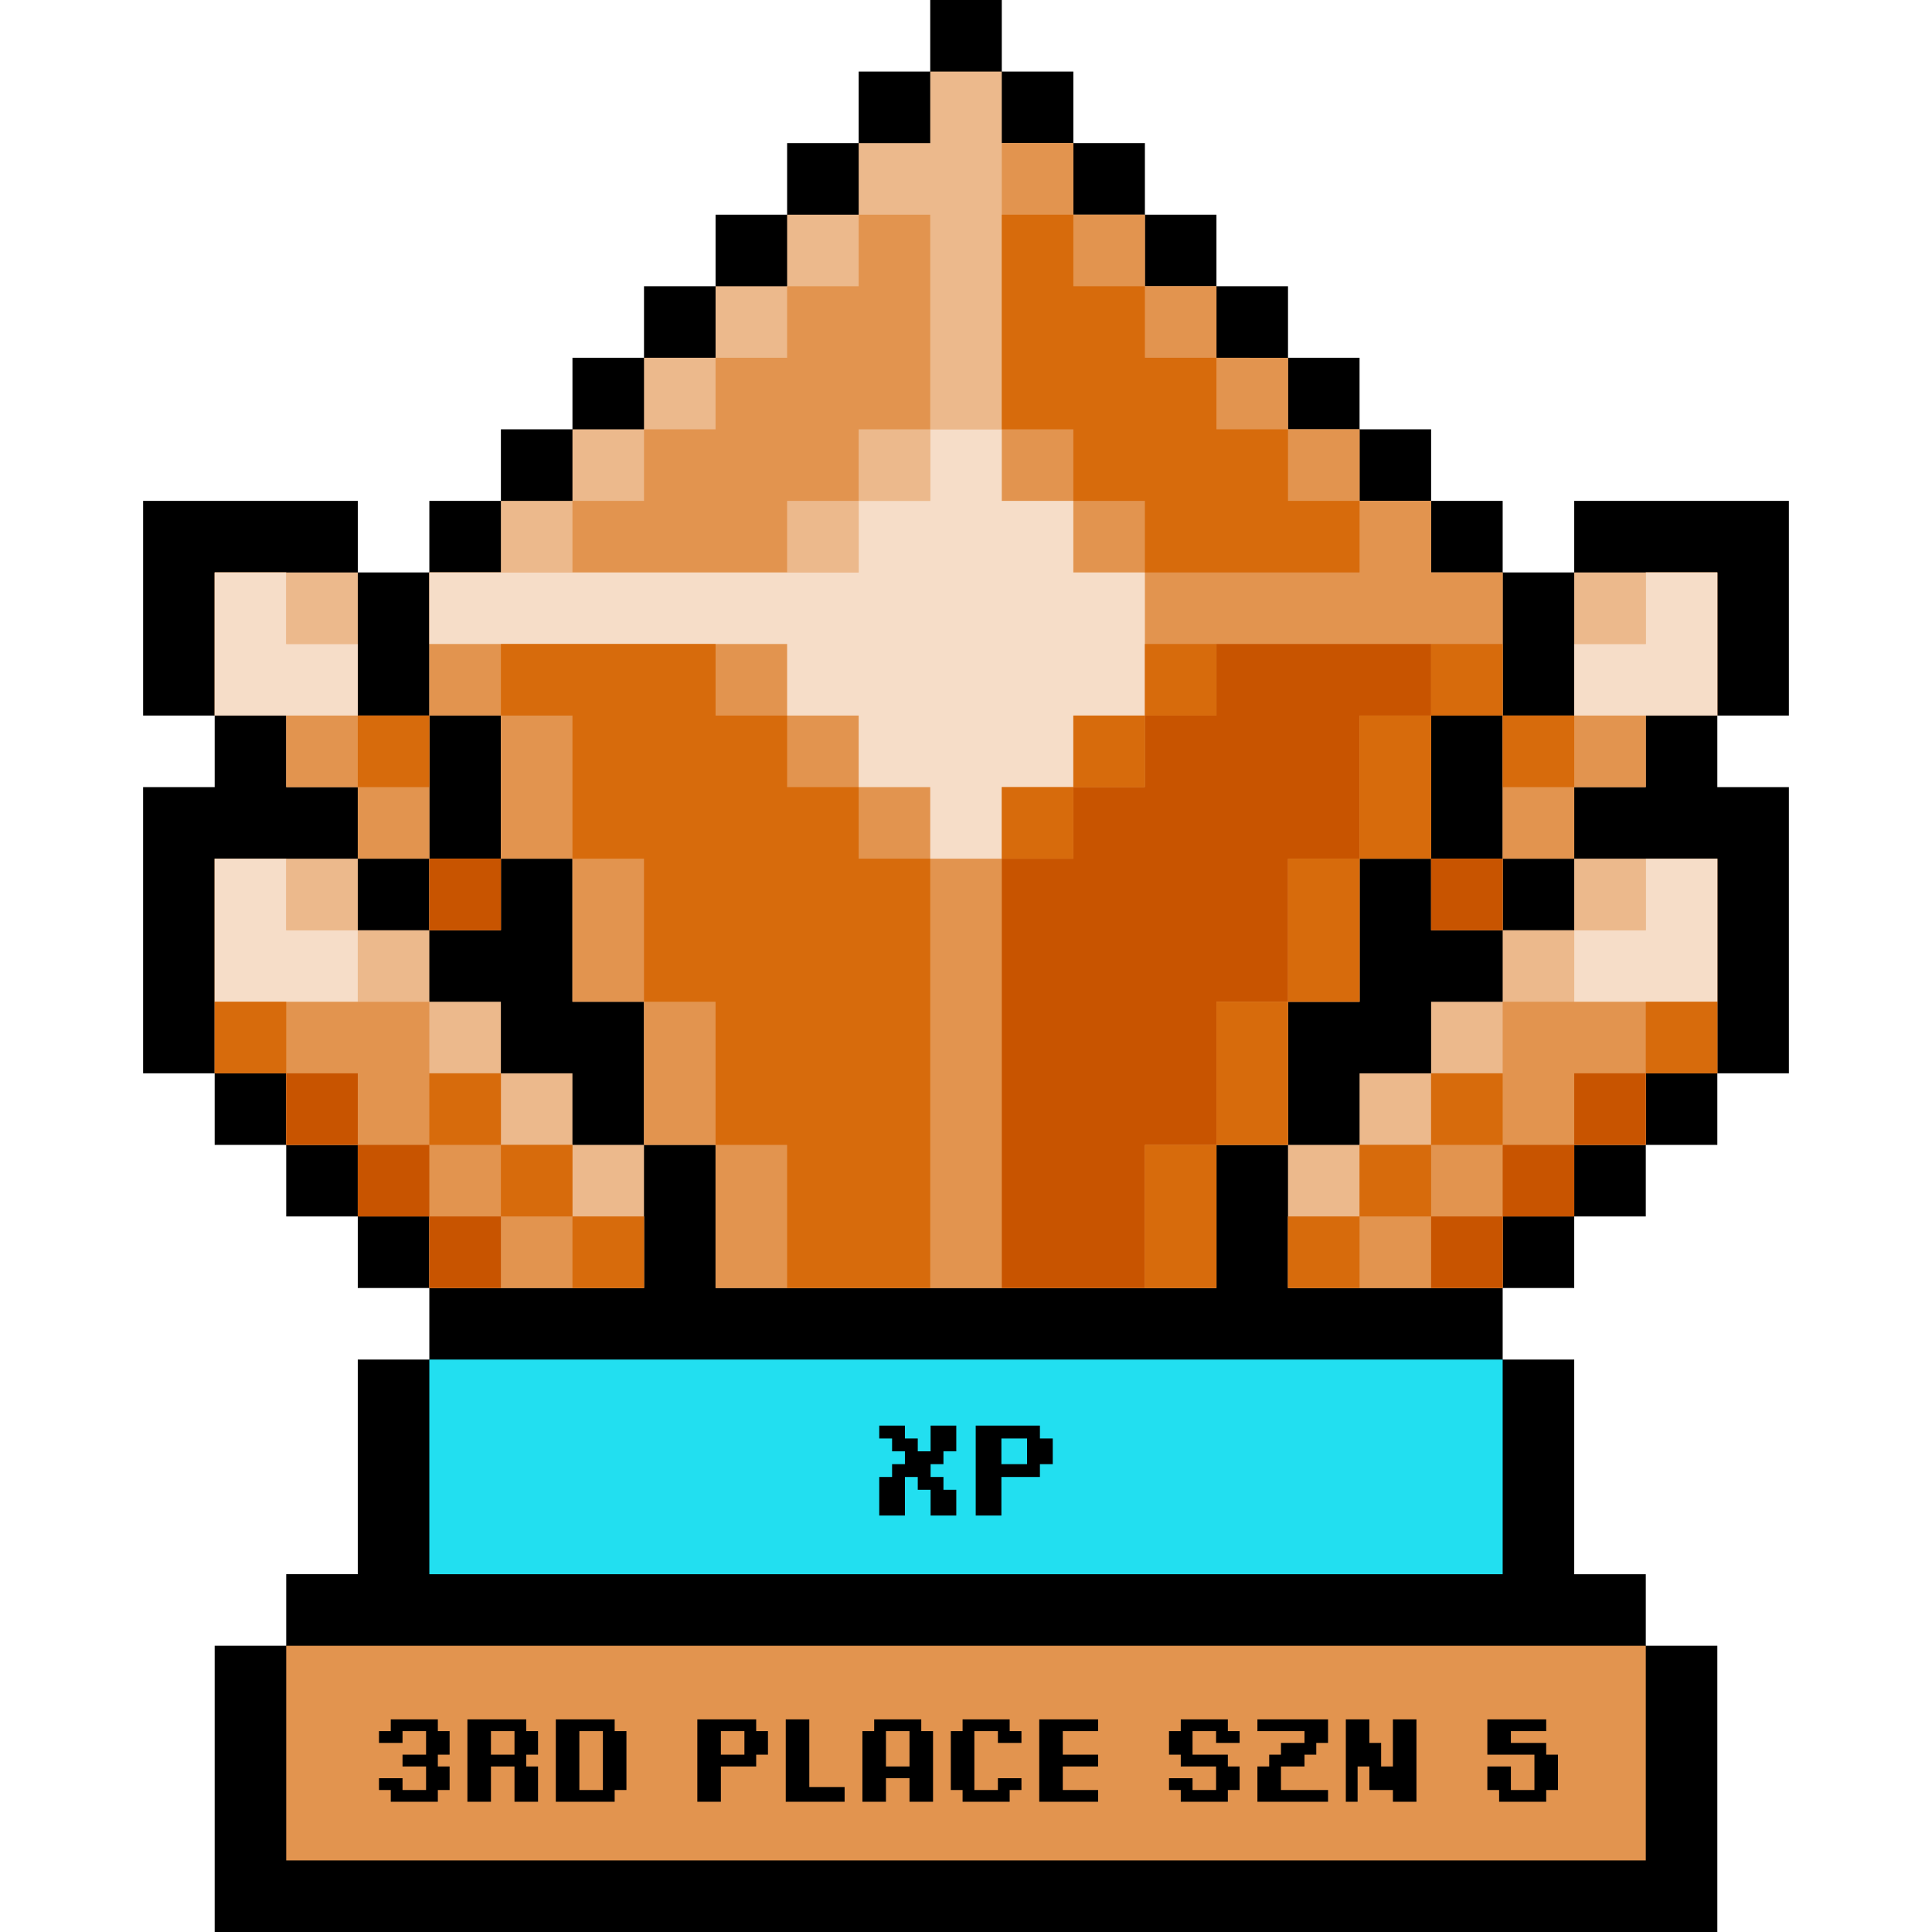 <svg xmlns="http://www.w3.org/2000/svg" xmlns:xlink="http://www.w3.org/1999/xlink" width="1082" height="1082"><path d="M881.63 280.519v40.073h-40.073v-40.073h-40.075v-40.073h-40.073V200.37h-40.073v-40.073h-40.075v-40.075h-40.073V80.148h-40.075V40.075H561.04V0h-40.073v40.075h-40.075v40.073h-40.073v40.073h-40.073v40.075h-40.075v40.073h-40.073v40.075h-40.075v40.073H240.45v40.073h-40.073v-40.073H80.154v120.222h40.075v40.073H80.148v160.297h40.075v40.073h40.073v40.075h40.075v40.073h40.073v40.075h-40.073v120.222h-40.075V921.7h-40.073v160.297h841.555V921.7h-40.073v-40.07H881.63V761.408h-40.073v-40.075h40.073V681.26h40.075v-40.075h40.073v-40.073h40.073V440.815h-40.073v-40.073h40.073V280.52c.001-.001-100.263-.001-120.221-.001z"/><path fill="#22dff0" d="M240.445 761.408V881.63h601.111V761.408H240.445z"/><path fill="#e2944f" d="M160.297 921.704v120.222h761.408V921.704H160.297z"/><g fill="#ecb98c"><path d="M841.556 520.963v40.073h-40.073v40.075h-40.075v40.073h-40.073v80.148h120.222V681.26h40.073v-40.075h40.075v-40.073h40.073V480.89H881.63v40.073h-40.074z"/><path d="M921.705 440.815v-40.073h40.073v-80.148H881.63v80.148h-40.073v80.148h40.073v-40.075h40.075z"/><use xlink:href="#B"/><path d="M240.445 440.815v-40.073h-40.073v-80.148h-80.148v80.148h40.073v40.073h40.075v40.075h40.073v-40.075z"/><use xlink:href="#C"/><path d="M320.594 601.112H280.52v-40.075h-40.075v-40.073h-40.073V480.89h-80.148v120.222h40.073v40.073h40.075v40.075h40.073v40.073h120.222v-80.148h-40.073v-40.073z"/><path d="M761.408 561.037V480.89h40.075v-80.148h40.073v-80.148h-40.073V280.52h-40.075v-40.075h-40.073v-40.073h-40.073v-40.073h-40.075v-40.075h-40.073V80.149h-40.075V40.074h-40.073v40.075h-40.073v40.073h-40.075v40.075h-40.073v40.073H360.67v40.073h-40.073v40.075H280.52v40.073h-40.075v80.148h40.075v80.148h40.073v80.147h40.073v80.148h40.075v80.148H681.26v-80.148h40.073v-80.148h40.075z"/></g><g fill="#e2944f"><path d="M921.705 520.963H881.63v40.075h-40.073v40.073h-40.075v40.073h-40.073v40.075h-40.073v40.073h120.222V681.26h40.073v-40.075h40.075v-40.073h40.073V480.89h-40.073v40.073zm0-200.37v40.075H881.63v40.073h-40.073v80.148h40.073v-40.075h40.075v-40.073h40.073v-80.148h-40.073z"/><use xlink:href="#C" x="561.036"/><path d="M240.445 400.742h-40.073v-40.073h-40.075v-40.075h-40.073v80.148h40.073v40.073h40.075v40.075h40.073v-80.148z"/><use xlink:href="#B" x="-561.038"/><path d="M320.594 641.185h-40.075v-40.073h-40.073v-40.073h-40.073v-40.075h-40.075V480.89h-40.073v120.222h40.073v40.073h40.075v40.075h40.073v40.073h120.222V681.26h-40.073v-40.075zm480.887-240.443h40.075v-80.148h-40.075V280.52h-40.073v-40.073h-40.073v-40.075H681.26v-40.073h-40.073v-40.075h-40.073V80.149h-40.075v160.297h-40.073v40.073h-40.075v40.073h-40.073V280.52h40.073v-40.073h40.075V120.224h-40.075v40.075h-40.073v40.073h-40.073v40.075H360.67v40.073h-40.073v40.073h-80.148v80.148h40.073v80.148h40.075v80.148h40.073v80.147h40.075v80.148h280.517v-80.148h40.075v-80.147h40.073v-80.148h40.073l-.002-80.147z"/></g><path d="M921.705 520.963H881.63v40.075h80.148V480.89h-40.073v40.073zm0-200.37v40.075H881.63v40.073h80.148v-80.148h-40.073zm-761.408 0h-40.073v80.148h80.148v-40.073h-40.075v-40.075zm0 160.297h-40.073v80.148h80.148v-40.075h-40.075V480.89zm440.816-200.371h-40.075v-40.073h-40.073v40.073h-40.073v40.073H240.447v40.075h200.37v40.073h40.075v40.073h40.073v40.075h40.073v-40.075h40.075V400.74h40.073v-80.148h-40.073v-40.073z" fill="#f6ddc8"/><g fill="#c85400"><path d="M881.63 601.111h40.075v40.073H881.63z"/><use xlink:href="#B"/><use xlink:href="#C"/><path d="M841.556 641.185h40.073v40.075h-40.073z"/><use xlink:href="#B" y="200.37"/><use xlink:href="#C" x="-80.148" y="120.221"/><path d="M200.372 641.185h40.073v40.075h-40.073z"/><use xlink:href="#C" y="200.37"/><path d="M801.483 360.668H681.26v40.073h-40.073v40.073h-40.073v40.075h-40.075v240.444h80.148v-80.148h40.073v-80.147h40.075V480.89h40.073v-80.148h40.075v-40.074z"/></g><g fill="#d76b0c"><use xlink:href="#B" x="120.222" y="80.148"/><use xlink:href="#B" y="120.221"/><use xlink:href="#B" x="40.073" y="-80.149"/><use xlink:href="#B" x="-601.111" y="-80.149"/><path d="M761.408 641.185h40.075v40.075h-40.075z"/><use xlink:href="#B" x="-80.149" y="200.37"/><use xlink:href="#B" x="-681.259" y="80.148"/><use xlink:href="#C" y="120.221"/><path d="M280.52 641.185h40.073v40.075H280.52z"/><use xlink:href="#B" x="-480.889" y="200.37"/><path d="M641.186 721.333h40.073v-80.148h-40.073v80.148zm-80.148-280.518h40.075v40.075h-40.075zm-80.147 0h-40.075v-40.073h-40.073v-40.073H280.521v40.073h40.073v80.148h40.073v80.148h40.075v80.147h40.073v80.148h80.148V480.889H480.89v-40.074zm120.222-160.296h40.073v40.073h120.222v-40.073h-40.073v-40.073H681.26v-40.075h-40.073v-40.073h-40.073v-40.075h-40.075v120.223h40.075v40.073z"/><use xlink:href="#B" x="-200.37" y="-80.149"/><use xlink:href="#B" x="-160.297" y="-120.222"/><use xlink:href="#B" y="-120.222"/><path d="M761.408 480.89h40.075v-80.148h-40.075v80.148z"/><path d="M721.334 561.038h40.073V480.89h-40.073v80.148z"/><path d="M681.26 641.185h40.075v-80.147H681.26v80.147z"/></g><path d="M225.433 989.286v-6.592h13.184V969.51h-13.184v6.592h-13.184v-6.592h6.592v-6.592h26.367v6.592h6.592v13.184h-6.592v6.592h6.592v13.184h-6.592v6.592h-26.367v-6.592h-6.592v-6.592h13.184v6.592h13.184v-13.184h-13.184zm69.297 0h6.592v19.775h-13.184v-19.775h-13.184v19.775H261.77v-46.142h32.959v6.592h6.592v13.184h-6.592v6.591zm-6.592-19.775h-13.184v13.184h13.184v-13.184zm23.143 39.551V962.92h32.959v6.592h6.592v32.959h-6.592v6.592h-32.959zm26.367-39.551h-13.184v32.959h13.184v-32.959zm85.849 13.184v6.592h-19.775v19.775h-13.184V962.92h32.959v6.592h6.592v13.184h-6.592zm-6.592-13.184h-13.184v13.184h13.184v-13.184zm56.114 31.305v8.246H440.06V962.92h13.184v37.897h19.775zm23.155-4.938v13.184H482.99v-39.551h6.592v-6.592h26.367v6.592h6.592v39.551h-13.184v-13.184h-13.183zm13.184-6.592v-19.775h-13.184v19.775h13.184zm49.51 6.592h13.184v6.592h-6.592v6.592h-26.367v-6.592h-6.592v-32.959h6.592v-6.592h26.367v6.592h6.592v6.592h-13.184v-6.592h-13.184v32.959h13.184v-6.592zm23.155 13.184V962.92h32.959v6.592h-19.775v13.184h19.775v6.592h-19.775v13.184h19.775v6.592h-32.959zm99.033-39.551h-13.184v13.184h19.775v6.592h6.592v13.184h-6.592v6.592H661.28v-6.592h-6.592v-6.592h13.184v6.592h13.184v-13.184H661.28v-6.592h-6.592v-13.184h6.592v-6.592h26.367v6.592h6.592v6.592h-13.184v-6.592zm49.522 0h-26.367v-6.592h39.551v13.184h-6.592v6.592h-6.592v6.592h-13.184v13.184h26.367v6.592H704.21v-19.775h6.592v-6.592h6.592v-6.592h13.184v-6.593zm29.735 19.775v19.775h-6.592v-46.142h13.184v13.184h6.592v13.184h6.592V962.92h13.184v46.142h-13.184v-6.592h-13.184v-13.184h-6.592zm105.624-19.775h-19.775v6.592h19.775v6.592h6.592v19.775h-6.592v6.592H839.57v-6.592h-6.592v-13.184h13.184v13.184h13.184v-19.775h-26.367V962.92h32.959v6.591zM513.986 812.794h7.191v-14.382h14.382v14.382h-7.191v7.191h-7.191v7.191h7.191v7.191h7.191v14.382h-14.382v-14.382h-7.191v-7.191h-7.191v21.573h-14.382v-21.573h7.191v-7.191h7.191v-7.191h-7.191v-7.191h-7.191v-7.191h14.382v7.191h7.191v7.191zm68.41 7.191v7.191h-21.573v21.573h-14.382v-50.337h35.955v7.191h7.191v14.382h-7.191zm-7.191-14.382h-14.382v14.382h14.382v-14.382z"/><defs ><path id="B" d="M801.483 480.89h40.073v40.073h-40.073z"/><path id="C" d="M240.445 480.89h40.075v40.073h-40.075z"/></defs></svg>